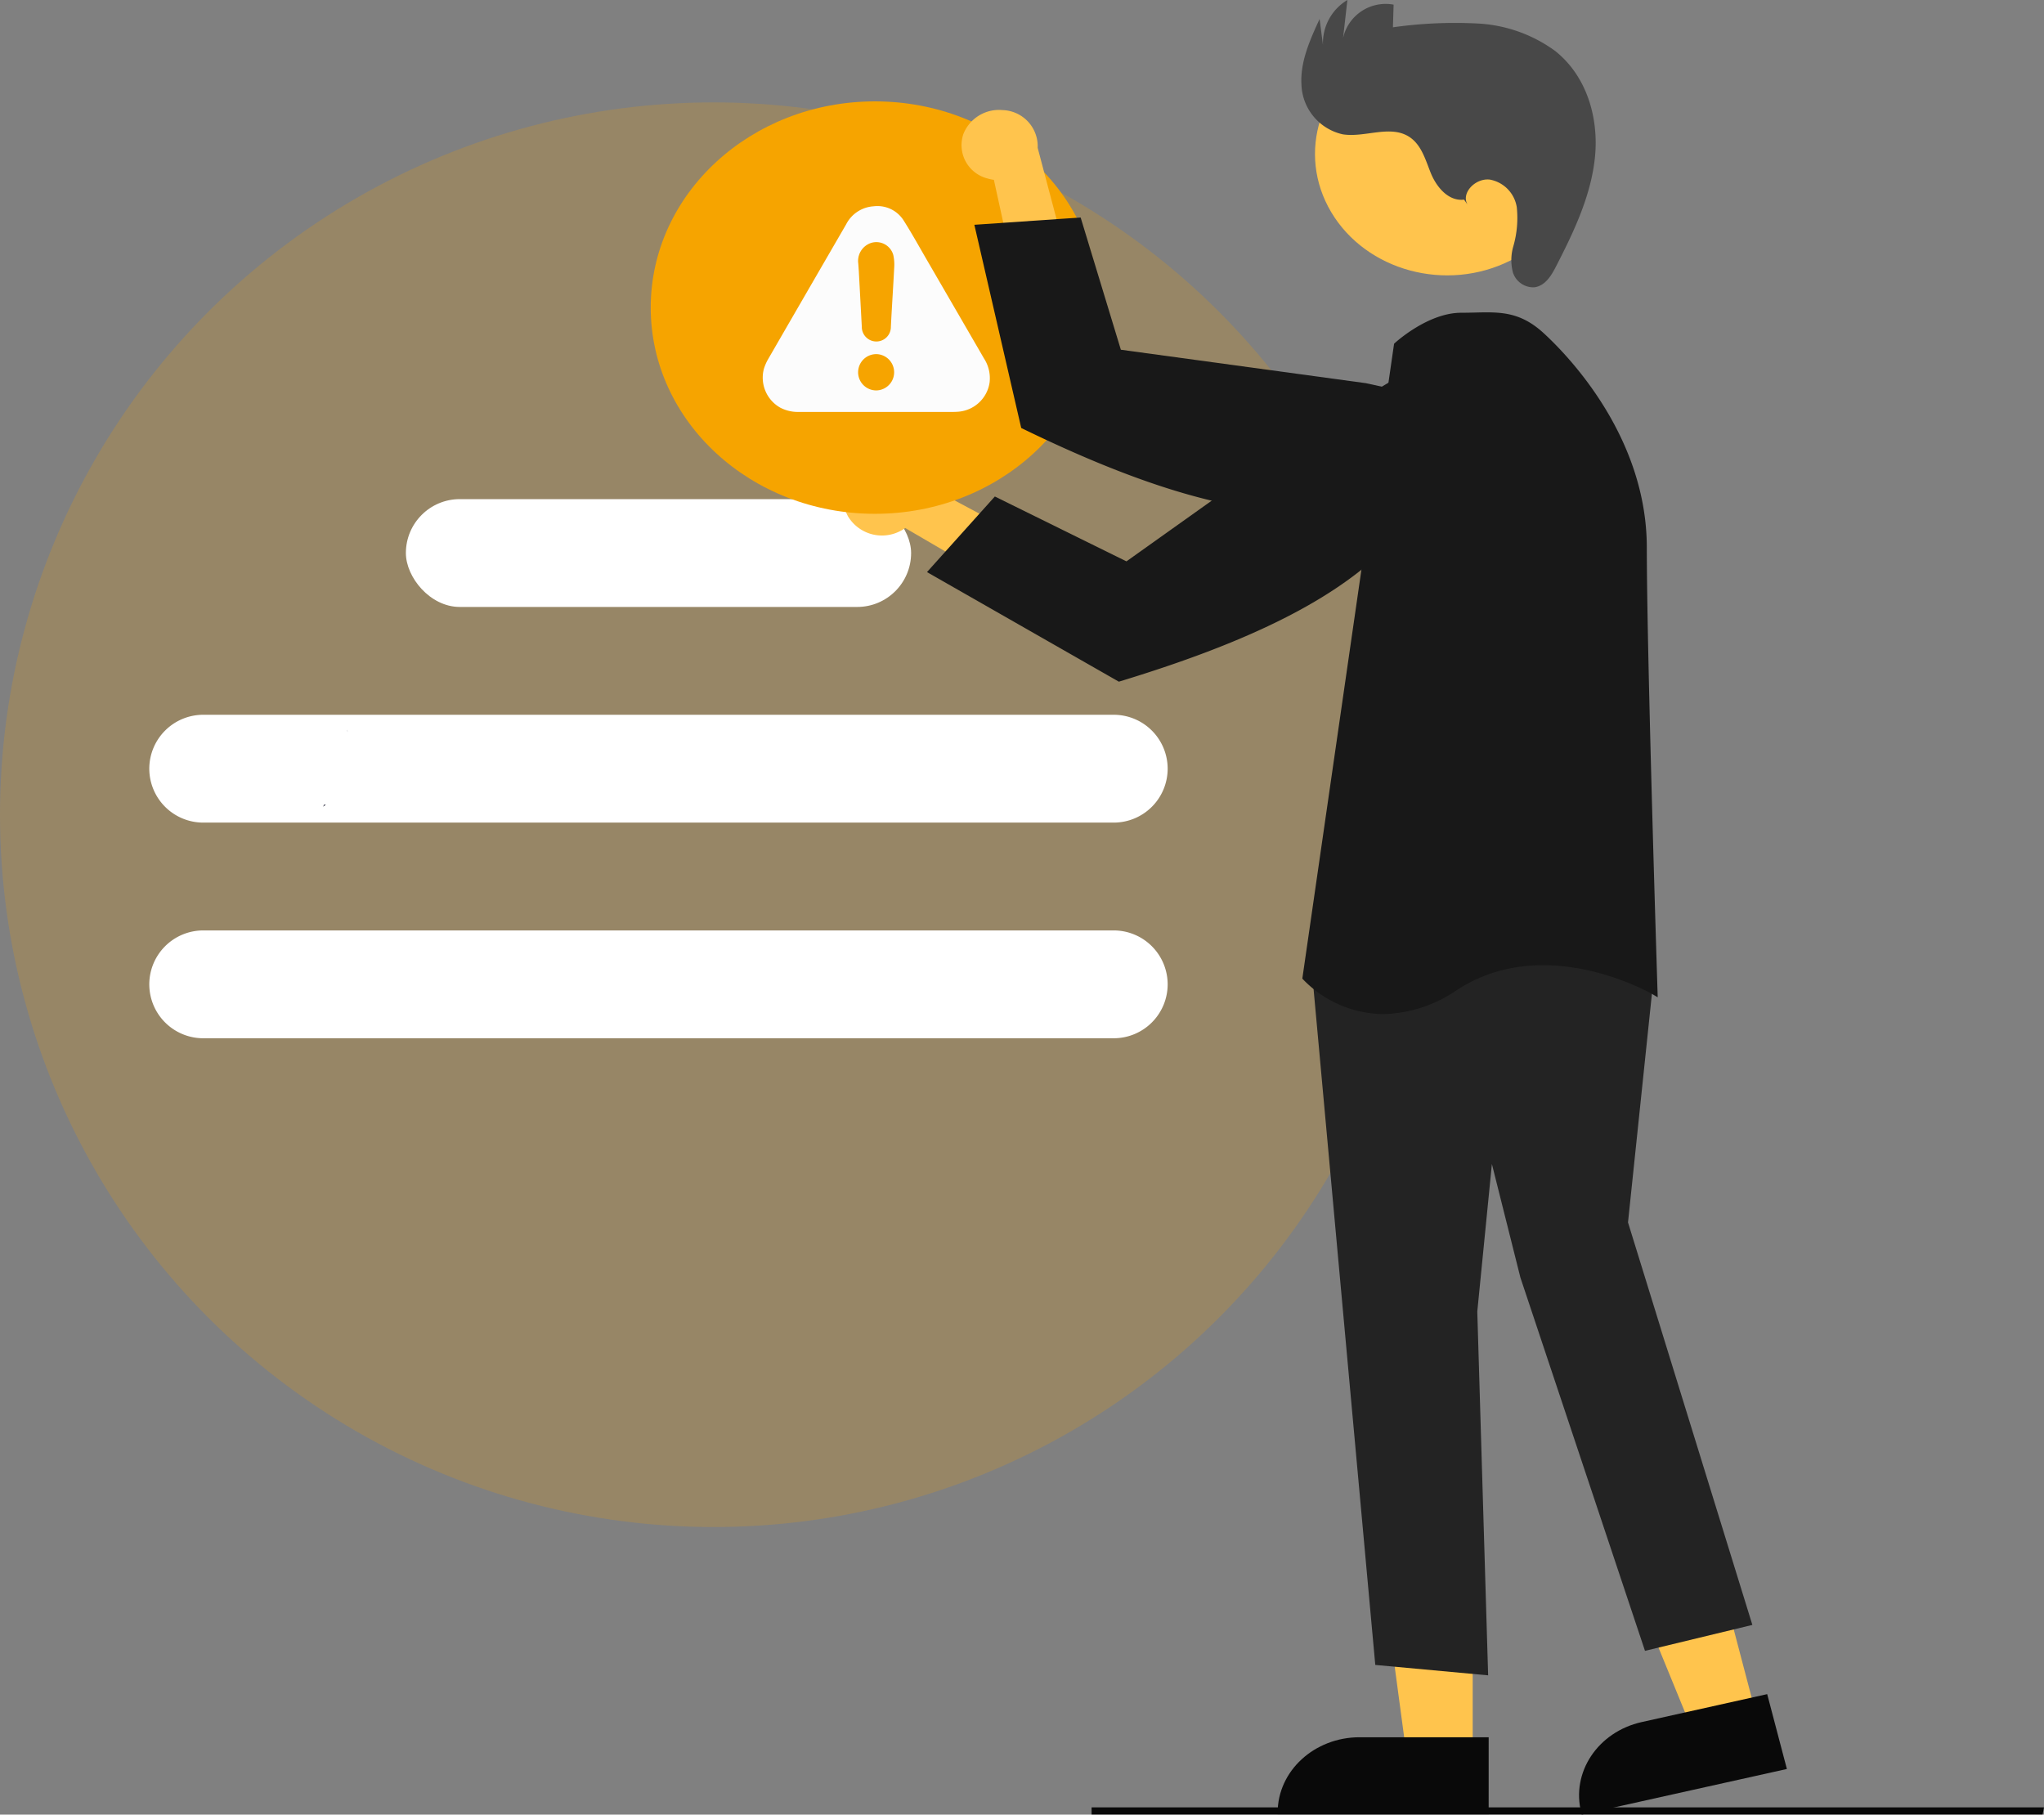 <svg xmlns="http://www.w3.org/2000/svg" width="205" height="182" viewBox="0 0 205 182">
  <rect x="0" y="0" width="205" height="182" fill="#808080" stroke="none"/>
  <g id="error_image" data-name="error image" transform="translate(-17.531 -3.832)">
    <ellipse id="Ellipse_872" data-name="Ellipse 872" cx="71.574" cy="71.443" rx="71.574" ry="71.443" transform="translate(17.531 14.103)" fill="#f6a400" opacity="0.2"/>
    <rect id="Rectangle_3221" data-name="Rectangle 3221" width="50.671" height="10.815" rx="5.407" transform="translate(58.238 53.893)" fill="#fff"/>
    <path id="Path_50389" data-name="Path 50389" d="M116.1,244.445h91.3a5.413,5.413,0,0,1,5.418,5.408h0a5.413,5.413,0,0,1-5.418,5.407H116.1a5.413,5.413,0,0,1-5.418-5.407h0A5.413,5.413,0,0,1,116.1,244.445Z" transform="translate(-78.178 -168.923)" fill="#fff"/>
    <path id="Path_50390" data-name="Path 50390" d="M116.1,314.418h91.3a5.413,5.413,0,0,1,5.418,5.407h0a5.413,5.413,0,0,1-5.418,5.408H116.1a5.413,5.413,0,0,1-5.418-5.408h0A5.413,5.413,0,0,1,116.1,314.418Z" transform="translate(-78.178 -217.266)" fill="#fff"/>
    <path id="Path_50400" data-name="Path 50400" d="M167.261,273.59l-.187.005c-.027.069-.055.138-.089.205Z" transform="translate(-117.043 -189.059)" fill="#2f2e41"/>
    <path id="Path_50401" data-name="Path 50401" d="M174.732,249.3a1.4,1.4,0,0,0,.056.224A1.052,1.052,0,0,0,174.732,249.3Z" transform="translate(-122.391 -172.276)" fill="#2f2e41"/>
    <g id="Group_16020" data-name="Group 16020" transform="translate(82.794 3.832)">
      <path id="Path_50447" data-name="Path 50447" d="M228.65,329.937A3.98,3.98,0,0,0,233.8,331.4a3.832,3.832,0,0,0,.564-.335l20.349,11.884-.059-6.47-19.768-10.551a4.068,4.068,0,0,0-5.408-.284A3.326,3.326,0,0,0,228.65,329.937Z" transform="translate(-208.837 -278.104)" fill="#ffc44d"/>
      <ellipse id="Ellipse_873" data-name="Ellipse 873" cx="22.487" cy="20.683" rx="22.487" ry="20.683" transform="translate(0 10.168)" fill="#f6a400"/>
      <path id="Path_50434" data-name="Path 50434" d="M493.839,461.843l-6.431,1.429-9.056-22.116,9.491-2.109Z" transform="translate(-382.934 -289.721)" fill="#ffc44d"/>
      <path id="Path_50435" data-name="Path 50435" d="M472.379,511.681l-.044-.165c-1.061-4.054,1.649-8.133,6.057-9.117l12.582-2.8,1.975,7.507Z" transform="translate(-378.999 -329.681)" fill="#090909"/>
      <path id="Path_50436" data-name="Path 50436" d="M426.657,472.406h-6.616l-3.147-23.453h9.764Z" transform="translate(-344.218 -296.257)" fill="#ffc44d"/>
      <path id="Path_50437" data-name="Path 50437" d="M411.582,520.025H390.42v-.17c0-4.172,3.68-7.553,8.218-7.553h12.945Z" transform="translate(-327.542 -338.06)" fill="#090909"/>
      <path id="Path_50438" data-name="Path 50438" d="M405.945,345.7l-6.424-70.36,26.591-4.5.105-.018,7.783,4.6-2.709,25.894,12.473,40.371-10.77,2.6L420.5,306.849l-2.859-11.386-1.465,14.795,1.088,36.487Z" transform="translate(-333.276 -178.712)" fill="#232323"/>
      <path id="Path_50439" data-name="Path 50439" d="M397.176,159.012l-.07-.082,9.189-63.587.012-.083.064-.06c.136-.124,3.355-3.048,6.667-3.048.478,0,.934-.011,1.37-.021,2.534-.061,4.536-.109,6.915,2.078,2.424,2.228,10.332,10.362,10.332,21.5,0,10.783,1.068,44.292,1.079,44.629l.015.473-.432-.258c-.107-.063-10.743-6.288-19.664-.5a13.579,13.579,0,0,1-7.433,2.442,11.348,11.348,0,0,1-8.044-3.484" transform="translate(-331.753 -60.783)" fill="#181818"/>
      <path id="Path_50440" data-name="Path 50440" d="M407.434,11.05c6.423-3.227,14.476-1.057,17.987,4.846s1.151,13.3-5.272,16.532-14.476,1.057-17.987-4.846-1.151-13.3,5.272-16.532" transform="translate(-333.913 -6.305)" fill="#ffc44d"/>
      <path id="Path_50442" data-name="Path 50442" d="M413.155,20.023c-1.589.19-2.787-1.3-3.343-2.685s-.98-2.989-2.361-3.735c-1.887-1.019-4.3.206-6.46-.13a5.294,5.294,0,0,1-4.146-5.023c-.124-2.269.858-4.451,1.823-6.543l.336,2.6A5.034,5.034,0,0,1,401.455,0l-.434,3.815A4.377,4.377,0,0,1,406.09.465l-.068,2.273a44.427,44.427,0,0,1,8.478-.381,14.426,14.426,0,0,1,7.806,2.764c3.2,2.556,4.37,6.765,3.977,10.646s-2.136,7.526-3.952,11.048c-.457.886-1.089,1.886-2.149,2a2.149,2.149,0,0,1-2.12-1.468,4.906,4.906,0,0,1,.026-2.614,10.249,10.249,0,0,0,.354-3.956,3.342,3.342,0,0,0-2.715-2.766c-1.437-.161-2.908,1.35-2.217,2.519Z" transform="translate(-331.583)" fill="#484848"/>
      <path id="Path_50443" data-name="Path 50443" d="M435.37,533.7H339.991v-.716h95.52Z" transform="translate(-295.774 -351.709)" fill="#090909"/>
      <path id="Path_50444" data-name="Path 50444" d="M186.216,302.247l2.317-.226a6.372,6.372,0,0,1,5.533,2.222,5.315,5.315,0,0,1,1.045,2.02v.006a5.4,5.4,0,0,1-2.313,5.859l-8,5.426c-5.615,6.979-16.169,11.609-28.548,15.37l-19.242-10.991,6.806-7.582,13.2,6.506,19.618-13.968.011-.009,7.467-4.425Z" transform="translate(-109.3 -264.554)" fill="#181818"/>
      <path id="Path_50445" data-name="Path 50445" d="M232.154,239.161a3.45,3.45,0,0,0,2.415,4.429,4.109,4.109,0,0,0,.654.142l4.764,21.733,5.035-4.518-5.407-20.424a3.629,3.629,0,0,0-3.521-3.786,3.841,3.841,0,0,0-3.941,2.424Z" transform="translate(-200.806 -225.694)" fill="#ffc44d"/>
      <path id="Path_50446" data-name="Path 50446" d="M186.659,283.141l1.781,1.381a5.4,5.4,0,0,1,2.088,5.211,5.231,5.231,0,0,1-.861,2.091l0,.005a6.349,6.349,0,0,1-6.2,2.521l-9.8-1.555c-9.363,1.1-20.3-2.695-31.823-8.306l-4.7-20.38,10.66-.732,4.033,13.263,24.54,3.351.015,0,8.641,1.893Z" transform="translate(-104.685 -241.563)" fill="#181818"/>
      <g id="icon_warning" transform="translate(10.737 19)">
        <rect id="shape" width="24" height="24" fill="none"/>
        <path id="warning" d="M766,1207.637q-2.868-4.951-5.74-9.9c-.762-1.314-1.5-2.646-2.311-3.926a3.107,3.107,0,0,0-3.019-1.428,3.332,3.332,0,0,0-2.755,1.814q-3.913,6.749-7.813,13.5a4.829,4.829,0,0,0-.436.995,3.454,3.454,0,0,0,1.654,3.891,3.778,3.778,0,0,0,1.8.424h7.812q3.811,0,7.623,0c.21,0,.421-.008.63-.024a3.448,3.448,0,0,0,3.117-2.909A3.636,3.636,0,0,0,766,1207.637Zm-10.785,3.212a1.82,1.82,0,1,1,.067-3.638,1.821,1.821,0,0,1-.067,3.638ZM757,1198.5c-.049.951-.105,1.906-.162,2.861-.061,1.033-.122,2.066-.174,3.1,0,.016,0,.032,0,.048a1.458,1.458,0,0,1-1.457,1.433h-.026a1.459,1.459,0,0,1-1.432-1.469q-.146-2.733-.294-5.465c-.011-.2-.025-.394-.039-.591l-.019-.274a1.9,1.9,0,0,1,1.259-2.079l.073-.023a1.765,1.765,0,0,1,2.176,1.22A4.447,4.447,0,0,1,757,1198.5Z" transform="translate(-743.315 -1190.691)" fill="#fcfcfc"/>
      </g>
    </g>
  </g>
</svg>
